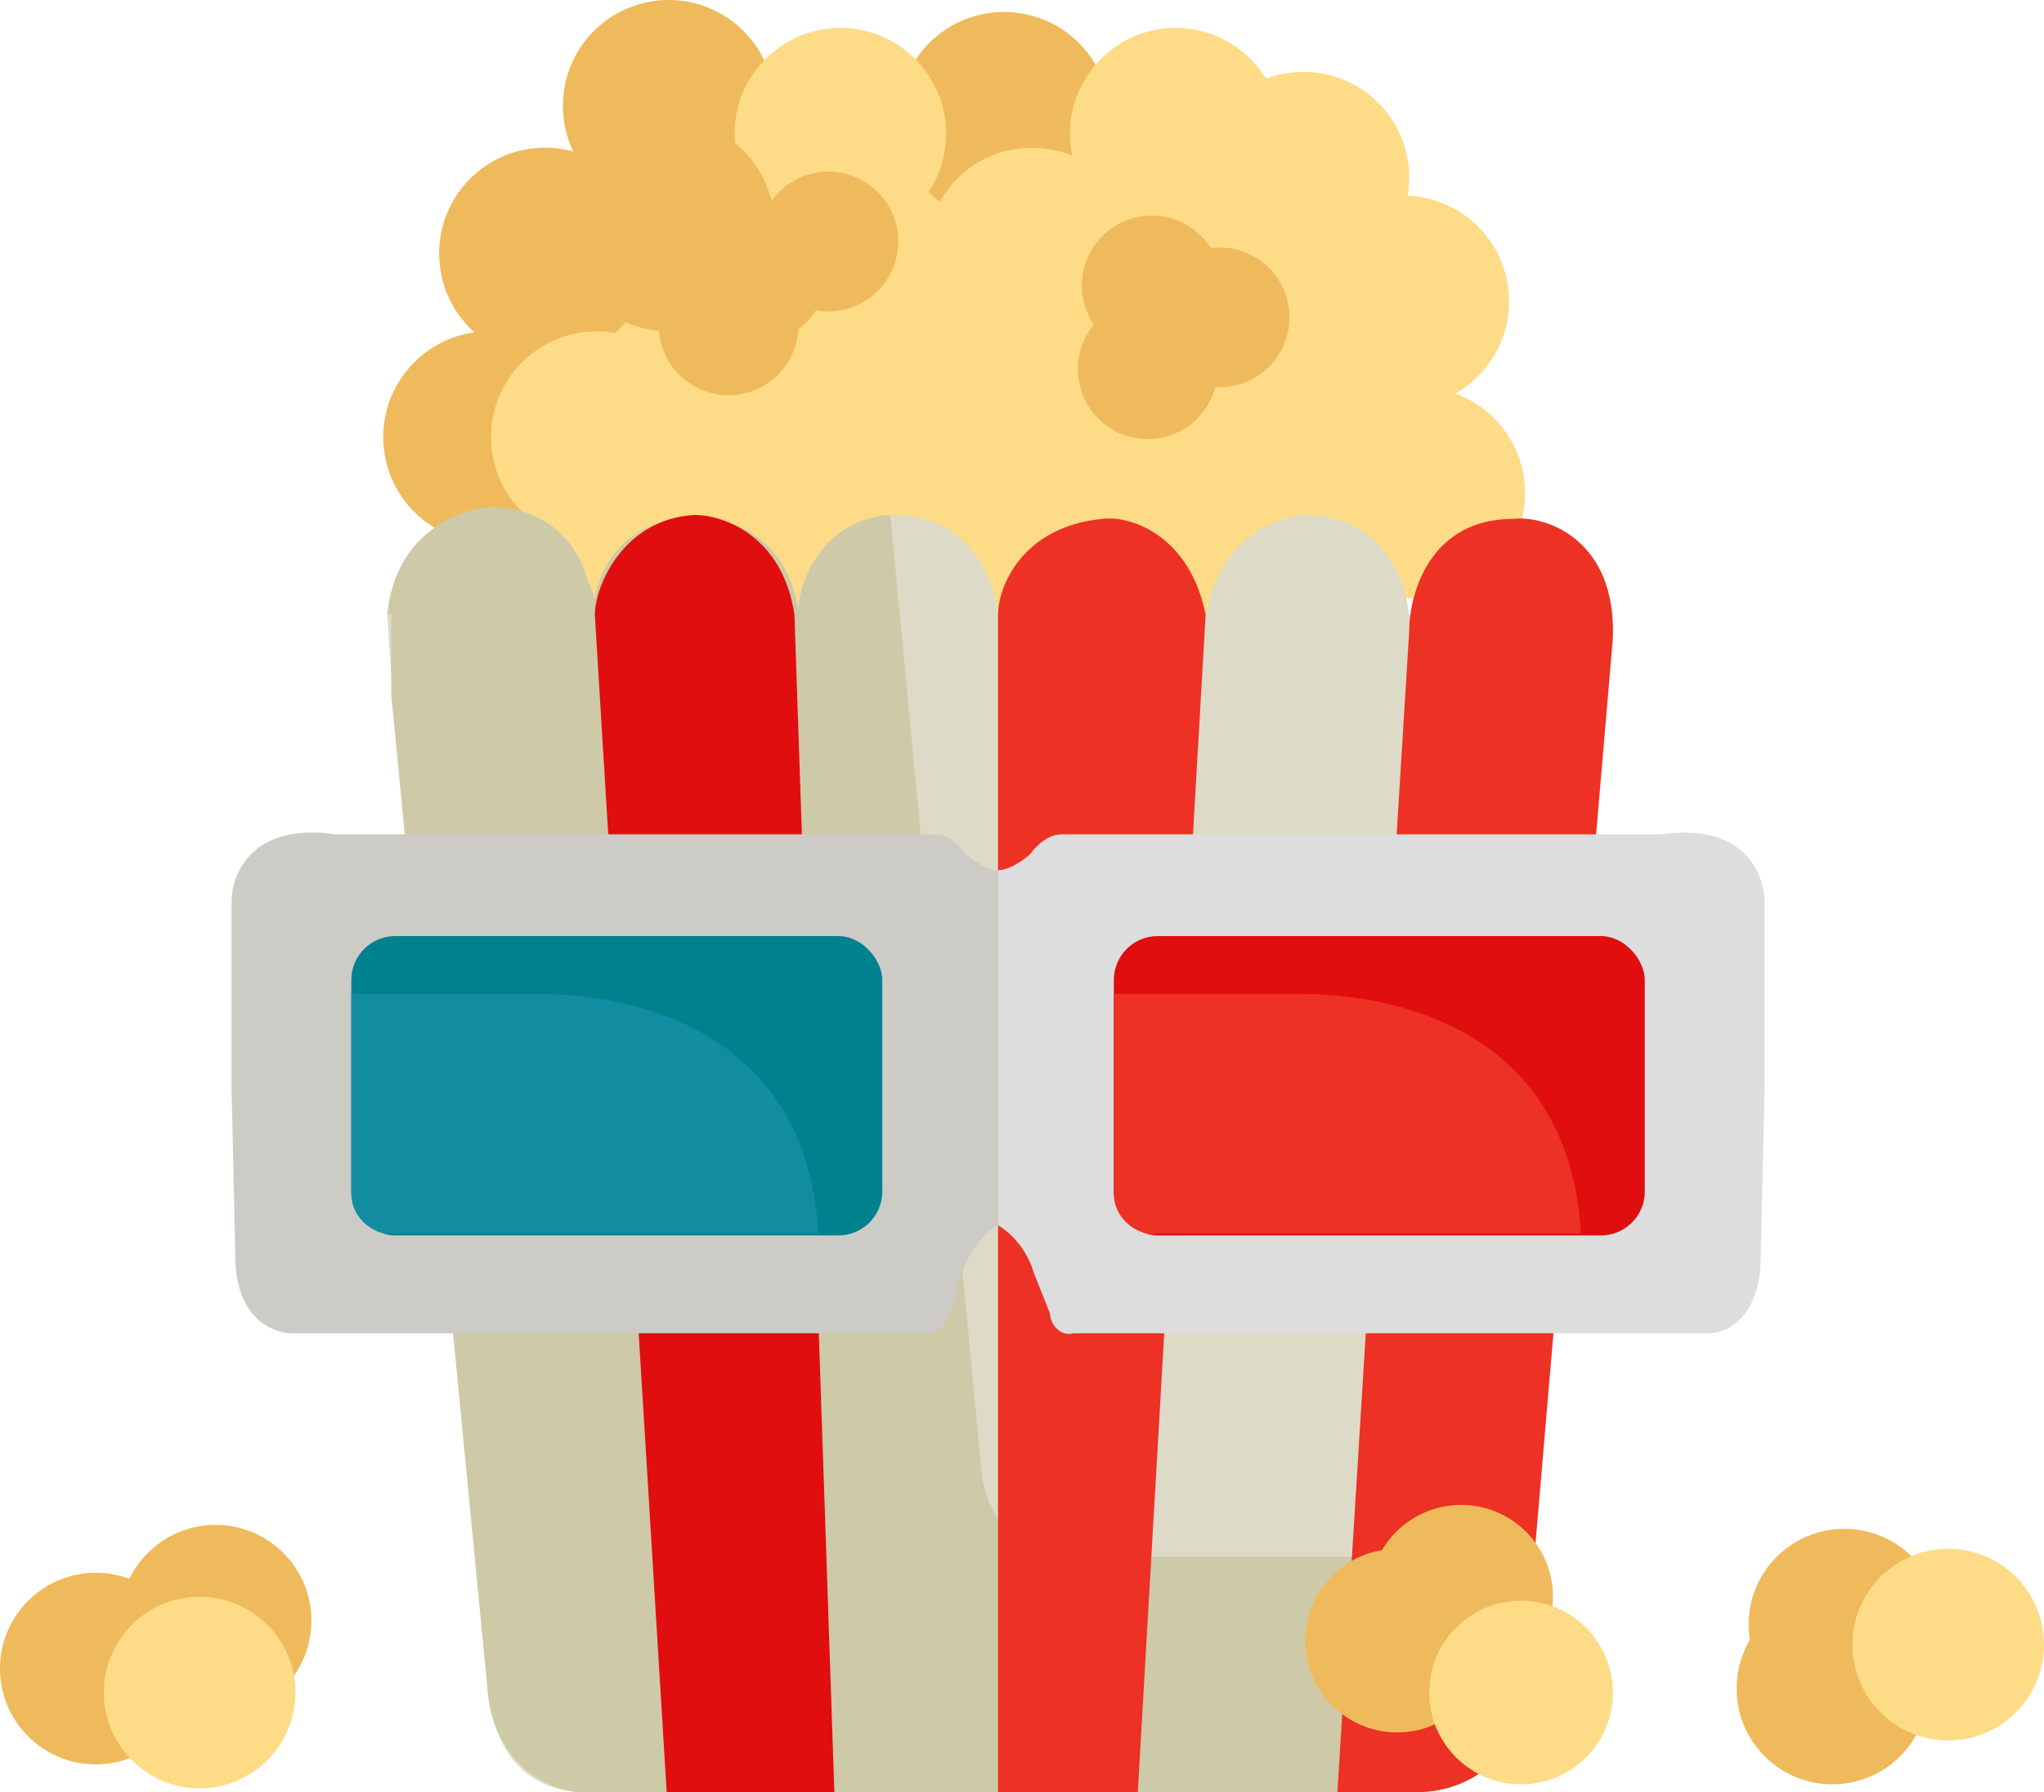 <svg xmlns="http://www.w3.org/2000/svg" viewBox="0 0 512 449"><path d="M137 47h206v130H137z" fill="#FDDB87"/><circle cx="251.5" cy="29.5" r="26.5" fill="#EFBA5B"/><circle cx="294.5" cy="33.5" r="26.5" fill="#FDDB87"/><circle cx="351.5" cy="75.5" r="26.5" fill="#FDDB87"/><circle cx="355.5" cy="123.5" r="26.5" fill="#FDDB87"/><circle cx="167.5" cy="26.5" r="26.5" fill="#EFBA5B"/><circle cx="210.5" cy="33.5" r="26.5" fill="#FDDB87"/><circle cx="136.5" cy="63.5" r="26.5" fill="#EFBA5B"/><circle cx="122.5" cy="109.5" r="26.5" fill="#EFBA5B"/><circle cx="149.5" cy="109.5" r="26.5" fill="#FDDB87"/><circle cx="167.5" cy="56.5" r="26.5" fill="#EFBA5B"/><circle cx="305.5" cy="109.5" r="26.5" fill="#FDDB87"/><circle cx="258.5" cy="63.5" r="26.5" fill="#FDDB87"/><circle cx="220.5" cy="82.5" r="26.5" fill="#FDDB87"/><circle cx="326.5" cy="44.5" r="26.5" fill="#FDDB87"/><circle cx="287.5" cy="92.5" r="17.5" fill="#EFBA5B"/><circle cx="182.5" cy="81.5" r="17.5" fill="#EFBA5B"/><circle cx="305.5" cy="79.5" r="17.5" fill="#EFBA5B"/><circle cx="207.5" cy="60.5" r="17.5" fill="#EFBA5B"/><circle cx="288.5" cy="71.5" r="17.5" fill="#EFBA5B"/><circle cx="189.5" cy="68.5" r="17.5" fill="#EFBA5B"/><path d="M328 129c20 1 25 19 25 27h-51c2-21 18-27 26-27Zm-103 0c20 1 25 19 25 27h-51c2-21 18-27 26-27Z" fill="#DDDBC7"/><path d="M124 127c20 1 25 19 24 27H97c2-21 19-27 27-27z" fill="#CEC9A7"/><path d="M123 425 98 169l-1-15h153v295H147c-19 0-24-16-24-24zM378 425l25-256v-15H250v295h103c19 0 24-16 25-24Z" fill="#DDDBC7"/><path d="m246 370-23-241c-17 1-23 17-23 24-3-20-19-24-27-23-17 0-23 13-24 20-6-18-20-21-26-20-19 0-25 14-25 21v23l24 248c1 20 16 27 24 27h208c10 0 13-3 14-4l7-14-7-41h-96c-19 2-25-13-26-20Z" fill="#CEC9A7"/><path d="M276 130c-20 2-26 17-26 24v295h35l17-295c-4-20-19-25-26-24z" fill="#ED3124"/><path d="m149 154 18 295h42l-10-295c-3-20-18-25-25-25-18 1-25 18-25 25Z" fill="#E00E0E"/><path d="M379 130c-21 0-26 19-26 28l-18 291h19c19 0 26-14 27-20l23-269c1-25-17-31-25-30Z" fill="#ED3124"/><path d="M442 226v47l-1 44c-1 14-9 17-13 17H269c-4 1-6-3-6-5l-4-10c-2-7-7-11-9-12v-89c3 0 7-3 8-4 3-4 6-5 8-5h150c21-3 26 10 26 17Z" fill="#DDD"/><rect x="279" y="234.5" width="133" height="75" rx="11" fill="#E00E0E"/><path d="M326 249h-47v50c0 7 7 11 11 10h106c-3-52-48-60-70-60Z" fill="#ED3124"/><path d="M58 226v47l1 44c1 14 10 17 14 17h159c3 1 5-3 6-5l3-10c2-7 7-11 9-12v-89c-3 0-7-3-8-4-3-4-6-5-7-5H84c-21-3-26 10-26 17Z" fill="#CCCBC6"/><rect x="88" y="234.5" width="133" height="75" rx="11" fill="#00818E"/><path d="M135 249H88v50c0 7 7 11 11 10h106c-3-52-48-60-70-60Z" fill="#128CA0"/><circle cx="350" cy="411" r="23" fill="#EFBA5B"/><circle cx="366" cy="400" r="23" fill="#EFBA5B"/><circle cx="381" cy="424" r="23" fill="#FDDB87"/><circle cx="24" cy="418" r="24" fill="#EFBA5B"/><circle cx="54" cy="406" r="24" fill="#EFBA5B"/><circle cx="50" cy="424" r="24" fill="#FDDB87"/><circle cx="462" cy="407" r="24" fill="#EFBA5B"/><circle cx="459" cy="423" r="24" fill="#EFBA5B"/><circle cx="488" cy="412" r="24" fill="#FDDB87"/></svg>